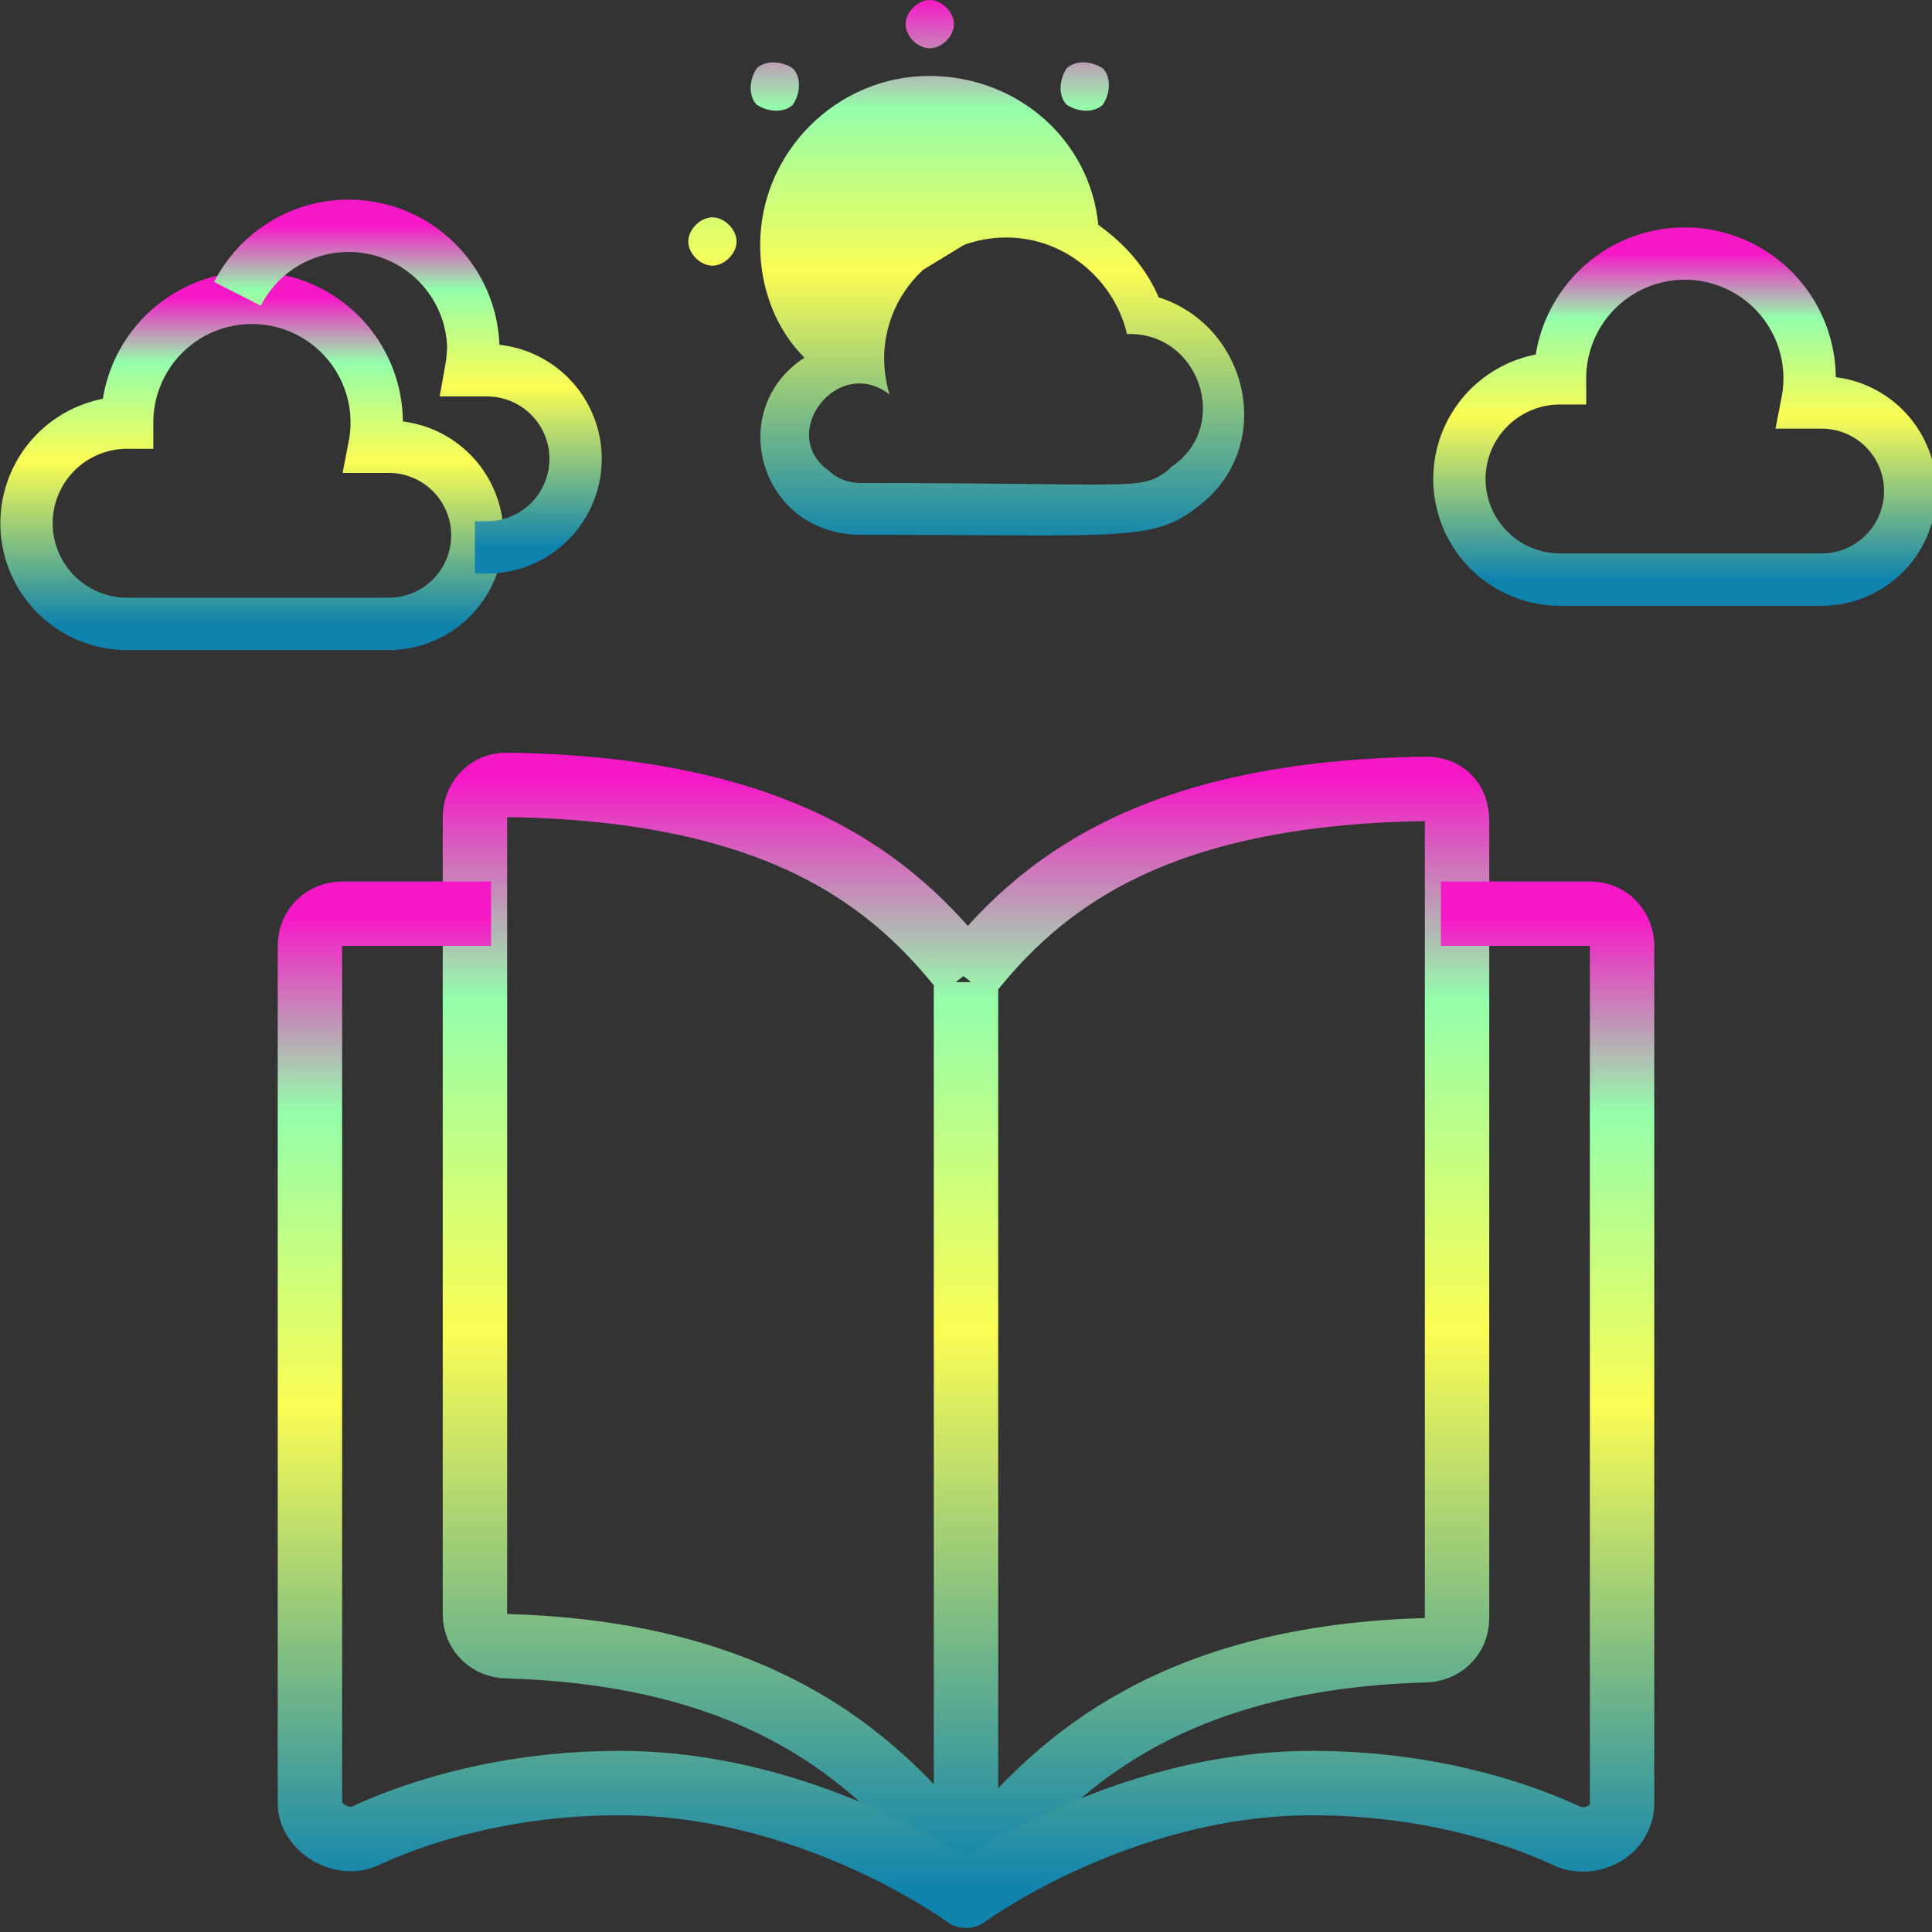 <?xml version="1.0" encoding="UTF-8" standalone="no"?>
<!-- Uploaded to: SVG Repo, www.svgrepo.com, Generator: SVG Repo Mixer Tools -->

<svg
   width="16"
   height="16"
   viewBox="0 0 0.48 0.48"
   fill="none"
   version="1.1"
   id="svg2"
   xmlns:xlink="http://www.w3.org/1999/xlink"
   xmlns="http://www.w3.org/2000/svg"
   xmlns:svg="http://www.w3.org/2000/svg"
   xmlns:rdf="http://www.w3.org/1999/02/22-rdf-syntax-ns#"
   xmlns:cc="http://creativecommons.org/ns#"
   xmlns:dc="http://purl.org/dc/elements/1.1/">
  <rect x="0" y="0" width="0.48" height="0.48" fill="#333333" stroke="none"/>
  <defs>
    <style id="current-color-scheme" type="text/css">
      .ColorScheme-Text { color: #0abdc6; } .ColorScheme-Highlight { color:#5294e2; }
    </style>
    <linearGradient id="arrongin" x1="0%" x2="0%" y1="0%" y2="100%">
      <stop offset="0%" style="stop-color:#dd9b44; stop-opacity:1"/>
      <stop offset="100%" style="stop-color:#ad6c16; stop-opacity:1"/>
    </linearGradient>
    <linearGradient id="aurora" x1="0%" x2="0%" y1="0%" y2="100%">
      <stop offset="0%" style="stop-color:#09D4DF; stop-opacity:1"/>
      <stop offset="100%" style="stop-color:#9269F4; stop-opacity:1"/>
    </linearGradient>
    <linearGradient id="cyberneon" x1="0%" x2="0%" y1="0%" y2="100%">
      <stop offset="0" style="stop-color:#0abdc6; stop-opacity:1"/>
      <stop offset="1" style="stop-color:#ea00d9; stop-opacity:1"/>
    </linearGradient>
    <linearGradient id="fitdance" x1="0%" x2="0%" y1="0%" y2="100%">
      <stop offset="0%" style="stop-color:#1AD6AB; stop-opacity:1"/>
      <stop offset="100%" style="stop-color:#329DB6; stop-opacity:1"/>
    </linearGradient>
    <linearGradient id="oomox" x1="0%" x2="0%" y1="0%" y2="100%">
      <stop offset="0%" style="stop-color:#0abdc6; stop-opacity:1"/>
      <stop offset="100%" style="stop-color:#b800ff; stop-opacity:1"/>
    </linearGradient>
    <linearGradient id="rainblue" x1="0%" x2="0%" y1="0%" y2="100%">
      <stop offset="0%" style="stop-color:#00F260; stop-opacity:1"/>
      <stop offset="100%" style="stop-color:#0575E6; stop-opacity:1"/>
    </linearGradient>
    <linearGradient id="sunrise" x1="0%" x2="0%" y1="0%" y2="100%">
      <stop offset="0%" style="stop-color: #FF8501; stop-opacity:1"/>
      <stop offset="100%" style="stop-color: #FFCB01; stop-opacity:1"/>
    </linearGradient>
    <linearGradient id="telinkrin" x1="0%" x2="0%" y1="0%" y2="100%">
      <stop offset="0%" style="stop-color: #b2ced6; stop-opacity:1"/>
      <stop offset="100%" style="stop-color: #6da5b7; stop-opacity:1"/>
    </linearGradient>
    <linearGradient id="60spsycho" x1="0%" x2="0%" y1="0%" y2="100%">
      <stop offset="0%" style="stop-color: #df5940; stop-opacity:1"/>
      <stop offset="25%" style="stop-color: #d8d15f; stop-opacity:1"/>
      <stop offset="50%" style="stop-color: #e9882a; stop-opacity:1"/>
      <stop offset="100%" style="stop-color: #279362; stop-opacity:1"/>
    </linearGradient>
    <linearGradient id="90ssummer" x1="0%" x2="0%" y1="0%" y2="100%">
      <stop offset="0%" style="stop-color: #f618c7; stop-opacity:1"/>
      <stop offset="20%" style="stop-color: #94ffab; stop-opacity:1"/>
      <stop offset="50%" style="stop-color: #fbfd54; stop-opacity:1"/>
      <stop offset="100%" style="stop-color: #0f83ae; stop-opacity:1"/>
    </linearGradient>
  </defs>
  <path
     d="m 0.24,0.242 c -0.018,-0.023 -0.046,-0.046 -0.114,-0.047 -0.005,-1.1016e-4 -0.008,0.004 -0.008,0.008 0,0.033 0,0.16 0,0.198 0,0.005 0.004,0.008 0.008,0.008 0.069,0.002 0.096,0.033 0.114,0.056 m 0,-0.222 c 0.018,-0.023 0.046,-0.046 0.114,-0.047 0.005,-1.1016e-4 0.008,0.003 0.008,0.008 0,0.037 0,0.16 0,0.198 0,0.005 -0.004,0.008 -0.008,0.008 -0.069,0.002 -0.096,0.033 -0.114,0.056 m 0,-0.222 v 0.222"
     stroke-linejoin="round"
     id="path_book_inner_pages"
     class="ColorScheme-Text"
     style="fill:none;stroke:url(#90ssummer);stroke-width:0.016" />
  <path
     d="m 0.358,0.227 h 0.037 c 0.005,0 0.008,0.004 0.008,0.008 V 0.448 c 0,0.007 -0.008,0.011 -0.014,0.008 -0.013,-0.006 -0.035,-0.013 -0.063,-0.013 -0.048,0 -0.086,0.028 -0.086,0.028 0,0 -0.038,-0.028 -0.086,-0.028 -0.028,0 -0.05,0.007 -0.063,0.013 -0.006,0.003 -0.014,-0.002 -0.014,-0.008 V 0.235 c 0,-0.005 0.004,-0.008 0.008,-0.008 h 0.037"
     stroke-linejoin="round"
     id="path_book_outer_pages"
     class="ColorScheme-Text"
     style="fill:none;stroke:url(#90ssummer);stroke-width:0.016" />
  <path
     class="ColorScheme-Text"
     d="m 0.453,0.1 h -0.004 a 0.032,0.032 0 0 0 5.8926e-4,-0.006 0.031,0.031 0 0 0 -0.062,0 0.025,0.025 0 0 0 0,0.05 h 0.065 a 0.022,0.022 0 0 0 0,-0.044 z"
     id="path_cloud_right"
     style="fill:none;stroke:url(#90ssummer);stroke-width:0.013px;stroke-miterlimit:10" />
  <path
     d="m 0.188,0.026 c -0.002,-0.002 -0.002,-0.006 0,-0.009 0.002,-0.002 0.006,-0.002 0.009,0 0.002,0.002 0.002,0.006 0,0.009 -0.002,0.002 -0.006,0.002 -0.009,0 m 0.077,0 c -0.002,-0.002 -0.002,-0.006 0,-0.009 0.002,-0.002 0.006,-0.002 0.009,0 0.002,0.002 0.002,0.006 0,0.009 -0.002,0.002 -0.006,0.002 -0.009,0 m -0.082,0.034 c 0,0.003 -0.003,0.006 -0.006,0.006 -0.003,0 -0.006,-0.003 -0.006,-0.006 0,-0.003 0.003,-0.006 0.006,-0.006 0.003,0 0.006,0.003 0.006,0.006 m 0.042,-0.054 C 0.225,0.003 0.228,0 0.231,0 c 0.003,0 0.006,0.003 0.006,0.006 0,0.003 -0.003,0.006 -0.006,0.006 -0.003,0 -0.006,-0.003 -0.006,-0.006 m 0.065,0.111 c -0.007,0.005 -0.007,0.003 -0.076,0.003 -0.003,0 -0.006,-9.5603e-4 -0.008,-0.003 -0.013,-0.009 0.002,-0.029 0.015,-0.019 -0.006,-0.02 0.009,-0.039 0.029,-0.039 0.015,0 0.027,0.011 0.03,0.024 0.018,-6.4942e-4 0.026,0.023 0.011,0.033 M 0.259,0.049 c -0.003,-7.8133e-4 -0.007,-0.001 -0.01,-0.001 -0.011,0 -0.02,0.004 -0.028,0.011 -0.006,0.005 -0.011,0.013 -0.013,0.021 m 0.08,-0.006 c -3.637e-5,-5.78e-6 -6.021e-5,0 -8.433e-5,-6.028e-5 -2.425e-5,0 -4.215e-5,-6.022e-5 -5.428e-5,-7.228e-5 -0.003,-0.007 -0.008,-0.013 -0.015,-0.018 -0.002,-0.021 -0.02,-0.037 -0.042,-0.037 -0.023,0 -0.042,0.019 -0.042,0.042 0,0.011 0.004,0.021 0.011,0.028 -0.02,0.013 -0.011,0.044 0.014,0.044 0.067,0 0.073,0.002 0.085,-0.008 0.018,-0.015 0.011,-0.044 -0.011,-0.051"
     id="path_cloud_and_sun"
     class="ColorScheme-Text"
     style="fill:url(#90ssummer);fill-opacity:1;stroke:none;stroke-width:0.006" />
  <path
     class="ColorScheme-Text"
     d="m 0.097,0.111 h -0.004 a 0.032,0.032 0 0 0 5.8926e-4,-0.006 0.031,0.031 0 0 0 -0.062,0 0.025,0.025 0 0 0 0,0.05 h 0.065 a 0.022,0.022 0 0 0 0,-0.044 z"
     id="path_cloud_left_bottom"
     style="fill:none;stroke:url(#90ssummer);stroke-width:0.013px;stroke-miterlimit:10" />
  <path
     class="ColorScheme-Text"
     d="m 0.118,0.136 h 0.003 a 0.022,0.022 0 0 0 0,-0.044 h -0.004 a 0.038,0.038 0 0 0 5.8926e-4,-0.006 A 0.031,0.031 0 0 0 0.059,0.073"
     id="path_cloud_left_top"
     style="fill:none;stroke:url(#90ssummer);stroke-width:0.013px;stroke-miterlimit:10" />
</svg>
